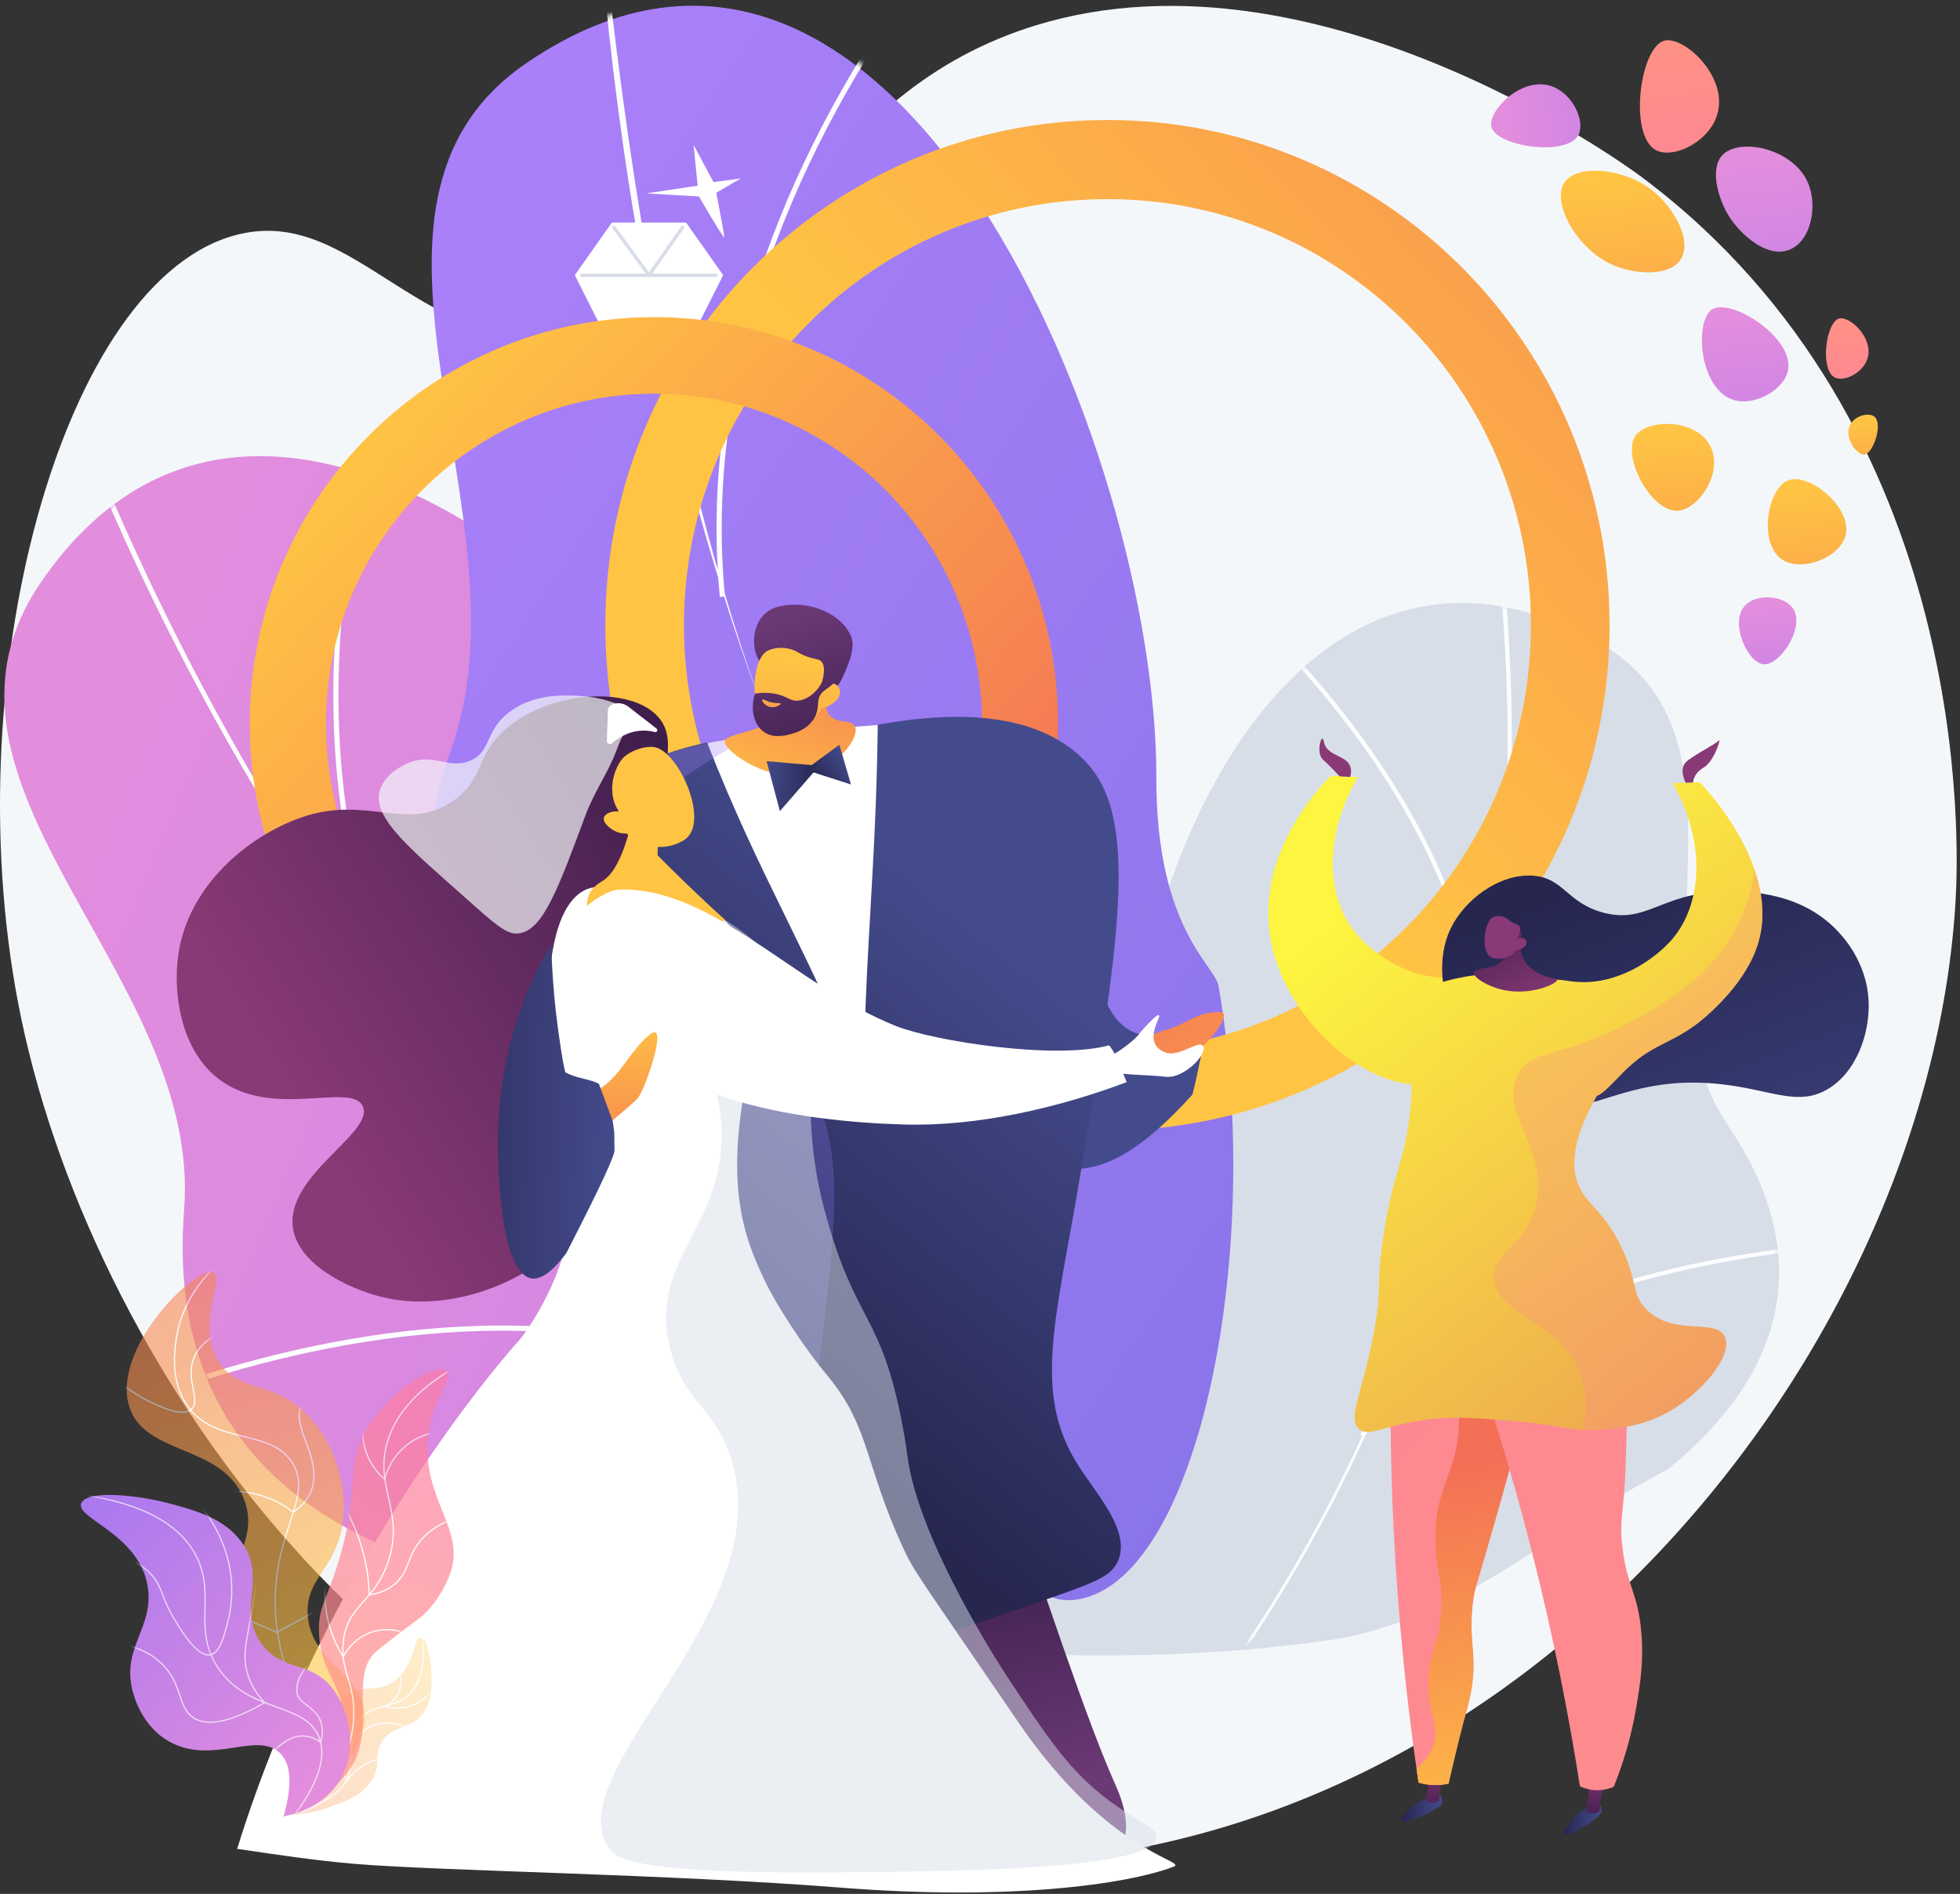 <svg width="416" height="402" viewBox="0 0 416 402" fill="none" xmlns="http://www.w3.org/2000/svg">
<rect x="0" y="0" width="416" height="402" fill="#333333" stroke="none"/>
<path d="M214.075 7.375C169.114 24.658 164.807 68.84 124.325 72.632C89.052 75.936 75.644 43.954 50.894 49.684C13.192 58.413 -10.511 145.315 4.63 216.771C20.266 290.553 85.958 388.638 194.79 395.331C316.977 402.846 409.43 289.992 415.075 190.955C415.685 180.245 419.29 90.505 348.327 37.493C344.782 34.844 274.854 -15.99 214.075 7.375Z" fill="#F4F7FA"/>
<path d="M155.197 361.716C186.679 356.486 217.5 348.301 248.147 339.513C262.892 335.285 277.646 331.259 292.527 327.536C306.52 324.036 320.503 320.381 334.025 315.318C335.674 314.668 337.31 313.99 338.939 313.295C331.301 285.451 333.209 248.884 285.632 252.665C237.23 256.511 206.888 285.937 184.645 217.348C162.401 148.761 60.531 48.474 8.813 123.39C-20.867 166.384 43.029 206.598 39.075 256.83C35.318 304.562 65.362 330.516 117.223 337.372C142.674 340.737 151.973 349.062 155.197 361.716Z" fill="url(#paint0_linear_85_760)"/>
<mask id="mask0_85_760" style="mask-type:luminance" maskUnits="userSpaceOnUse" x="0" y="96" width="319" height="260">
<path d="M318.038 259.824C315.344 253.756 303.726 251.227 285.632 252.665C237.23 256.512 206.888 285.937 184.645 217.349C162.401 148.761 60.531 48.474 8.813 123.39C-20.867 166.384 43.029 206.598 39.075 256.83C35.318 304.562 65.362 330.516 117.223 337.372C150.765 341.807 145.897 350.354 150.637 351.837C220.883 373.818 327.743 281.685 318.038 259.824Z" fill="white"/>
</mask>
<g mask="url(#mask0_85_760)">
<path d="M168.773 300.364C189.408 316.852 211.236 331.259 234.004 343.51C234.36 343.411 234.715 343.312 235.071 343.213C141.573 293.302 65.517 207.523 19.461 95.553L18.447 95.97C52.229 178.099 104.211 248.778 168.773 300.364Z" fill="#FCFDFE"/>
<path d="M312.735 322.216C304.892 300.449 299.776 274.349 297.513 244.504L296.42 244.588C298.688 274.497 303.815 300.669 311.677 322.514C312.03 322.415 312.383 322.316 312.735 322.216Z" fill="#FCFDFE"/>
<path d="M159.893 292.686L160.323 291.677C116.652 273.065 67.745 283.075 34.407 294.749L34.77 295.785C67.925 284.174 116.546 274.211 159.893 292.686Z" fill="#FCFDFE"/>
<path d="M85.029 213.916L86.014 213.434C62.504 165.398 73.418 110.333 82.016 81.784L80.966 81.468C72.322 110.17 61.355 165.544 85.029 213.916Z" fill="#FCFDFE"/>
</g>
<path d="M161.083 346.039C201.664 351.437 243.486 353.896 283.73 347.909C311.223 343.054 330.454 323.985 353.94 311.923C379.046 291.442 385.487 266.74 366.927 239.146C344.055 205.142 376.66 155.388 337.117 135.117C268.217 99.796 230.543 204.563 240.786 260.281C251.029 316 216.353 305.496 178.082 319.051C159.858 325.506 154.2 334.721 153.801 345.025C156.227 345.373 158.653 345.716 161.083 346.039Z" fill="#D8DEE8"/>
<mask id="mask1_85_760" style="mask-type:luminance" maskUnits="userSpaceOnUse" x="156" y="128" width="222" height="224">
<path d="M156.31 334.974C155.459 330.196 165.125 323.641 178.083 319.051C216.353 305.496 251.03 316 240.786 260.281C230.543 204.563 268.217 99.796 337.118 135.117C376.66 155.388 344.055 205.142 366.927 239.147C375.086 251.277 378.415 262.849 377.449 273.75C375.24 298.686 350.423 314.884 339.454 322.056C269.305 367.922 158.924 349.656 156.31 334.974Z" fill="white"/>
</mask>
<g mask="url(#mask1_85_760)">
<path d="M144.835 456.555L144.344 455.812C267.527 390.828 332.453 264.96 318.022 119.115L318.957 119.067C325.796 188.187 314.288 255.367 285.676 313.344C255.596 374.295 206.894 423.817 144.835 456.555Z" fill="#FCFDFE"/>
<path d="M168.846 443.541L168.153 442.943C182.656 428.919 188.555 408.506 185.688 382.273C183.586 363.038 176.906 341.18 165.833 317.303L166.697 316.995C177.806 340.951 184.51 362.896 186.622 382.218C189.518 408.703 183.537 429.335 168.846 443.541Z" fill="#FCFDFE"/>
<path d="M289.38 304.96L288.655 304.394C314.449 276.63 355.541 267.24 385.471 264.252L385.605 265.102C355.84 268.074 314.984 277.401 289.38 304.96Z" fill="#FCFDFE"/>
<path d="M315.061 224.4L314.123 224.392C312.971 182.705 282.902 147.638 265.081 130.445L265.753 129.87C283.67 147.155 313.901 182.421 315.061 224.4Z" fill="#FCFDFE"/>
</g>
<path d="M180.809 324.692C180.716 325.241 180.622 325.794 180.527 326.35C181.06 326.704 181.595 327.055 182.123 327.413C181.675 326.515 181.237 325.608 180.809 324.692Z" fill="url(#paint1_linear_85_760)"/>
<path d="M232.39 333.579C232.562 333.681 232.732 333.786 232.903 333.887C233.443 334.208 233.984 334.526 234.524 334.844C236.607 336.071 239.39 337.605 232.39 333.579Z" fill="url(#paint2_linear_85_760)"/>
<path d="M258.631 209.261C257.868 204.846 245.357 197.159 245.43 165.068C245.588 96.358 190.319 -39.946 111.923 13.254C66.931 43.786 113.405 109.771 95.75 159.065C90.473 173.8 89.529 187.394 92.153 199.805C98.051 227.709 122.178 239.958 152.195 263.663C209.898 309.231 211.505 342.89 229.22 339.409C254.507 334.44 268.367 265.589 258.631 209.261Z" fill="url(#paint3_linear_85_760)"/>
<mask id="mask2_85_760" style="mask-type:luminance" maskUnits="userSpaceOnUse" x="90" y="0" width="156" height="288">
<path d="M235.122 210.522C235.893 193.658 245.39 181.165 245.43 163.993C245.588 95.283 190.318 -41.021 111.923 12.179C66.931 42.711 113.404 108.695 95.75 157.989C78.974 204.831 105.988 240.14 152.195 262.588C177.087 274.68 172.849 285.192 180.133 286.834C210.762 293.74 233.166 253.332 235.122 210.522Z" fill="white"/>
</mask>
<g mask="url(#mask2_85_760)">
<path d="M434.441 360.587C433.797 358.986 434.438 359.635 434.31 358.935C217.145 309.101 152.106 206.647 128.463 -9.876C128.278 -9.51 127.342 -10.533 127.659 -9.238C135.233 77.484 158.115 168.989 208.1 238.837C260.649 312.271 351.951 339.331 434.441 360.587Z" fill="#FCFDFE"/>
<path d="M202.152 230.075C202.366 229.776 202.578 229.476 202.791 229.177C168.333 200.977 125.082 191.786 81.409 193.56C81.438 193.944 81.476 194.327 81.505 194.711C124.895 192.948 167.915 202.061 202.152 230.075Z" fill="#FCFDFE"/>
<path d="M152.787 126.735C153.147 126.682 153.507 126.628 153.868 126.577C149.41 80.369 167.012 35.211 193.437 -2.034C193.138 -2.25 192.838 -2.466 192.541 -2.685C165.966 34.767 148.25 80.269 152.787 126.735Z" fill="#FCFDFE"/>
</g>
<path d="M144.934 75.403L153.492 58.402L145.618 47.239H129.869L121.995 58.402L130.553 75.403H144.934Z" fill="white"/>
<path d="M151.968 58.796H123.497C123.297 58.796 123.134 58.634 123.134 58.434C123.134 58.233 123.297 58.071 123.497 58.071H151.968C152.168 58.071 152.33 58.233 152.33 58.434C152.33 58.634 152.168 58.796 151.968 58.796Z" fill="#D8DEE8"/>
<path d="M137.732 58.796C137.616 58.796 137.508 58.741 137.439 58.648L130.006 48.48C129.888 48.318 129.923 48.091 130.084 47.973C130.247 47.855 130.473 47.89 130.591 48.052L137.726 57.812L144.588 48.057C144.703 47.894 144.929 47.854 145.093 47.969C145.257 48.085 145.296 48.31 145.181 48.474L138.028 58.642C137.961 58.738 137.852 58.795 137.735 58.796C137.734 58.796 137.733 58.796 137.732 58.796Z" fill="#D8DEE8"/>
<path d="M128.478 132.721C128.478 191.955 176.192 239.974 235.05 239.974C293.909 239.974 341.623 191.955 341.623 132.721C341.623 73.487 293.909 25.469 235.05 25.469C176.192 25.469 128.478 73.487 128.478 132.721ZM145.169 132.721C145.169 82.764 185.41 42.266 235.05 42.266C284.69 42.266 324.932 82.764 324.932 132.721C324.932 182.678 284.69 223.176 235.05 223.176C185.41 223.176 145.169 182.678 145.169 132.721Z" fill="url(#paint4_linear_85_760)"/>
<path d="M53.014 153.645C53.014 201.323 91.42 239.974 138.796 239.974C186.172 239.974 224.577 201.323 224.577 153.645C224.577 105.966 186.172 67.316 138.796 67.316C91.42 67.316 53.014 105.967 53.014 153.645ZM69.162 153.645C69.162 114.942 100.338 83.567 138.796 83.567C177.253 83.567 208.43 114.942 208.43 153.645C208.43 192.348 177.253 223.723 138.796 223.723C100.338 223.723 69.162 192.348 69.162 153.645Z" fill="url(#paint5_linear_85_760)"/>
<path d="M147.202 30.755L148.077 39.407L137.182 41.061L148.346 41.698C148.346 41.698 153.726 50.986 153.726 50.35C153.726 49.714 152.029 40.912 152.029 40.912L157.223 37.88L151.439 38.644L147.202 30.755Z" fill="white"/>
<path d="M370.383 128.515C366.987 132.124 370.922 140.677 374.299 140.998C377.804 141.332 383.234 133.042 380.553 129.126C378.664 126.367 372.837 125.907 370.383 128.515Z" fill="url(#paint6_linear_85_760)"/>
<path d="M379.56 101.945C375.059 103.646 373.144 115.408 378.257 118.781C382.348 121.479 390.388 118.449 391.682 113.754C393.304 107.868 384.076 100.239 379.56 101.945Z" fill="url(#paint7_linear_85_760)"/>
<path d="M347.179 92.42C344.008 96.723 350.472 108.786 356.134 108.413C360.467 108.128 365.774 100.463 363.073 94.832C360.159 88.757 349.773 88.899 347.179 92.42Z" fill="url(#paint8_linear_85_760)"/>
<path d="M363.364 65.689C359.562 68.126 360.638 82.799 368.042 84.924C372.515 86.209 378.672 82.732 379.502 78.614C380.889 71.733 367.396 63.104 363.364 65.689Z" fill="url(#paint9_linear_85_760)"/>
<path d="M390.369 67.601C387.556 68.304 386.249 78.324 389.329 80.078C391.204 81.145 395.107 79.376 396.256 76.411C397.981 71.958 392.629 67.036 390.369 67.601Z" fill="url(#paint10_linear_85_760)"/>
<path d="M392.821 89.911C393.952 88.14 396.75 87.505 397.865 88.464C399.694 90.036 397.568 96.381 395.634 96.495C394.051 96.589 391.106 92.595 392.821 89.911Z" fill="url(#paint11_linear_85_760)"/>
<path d="M365.626 32.872C362.826 35.738 364.629 42.118 366.892 45.779C369.339 49.735 375.078 54.971 379.874 52.974C384.427 51.078 385.907 43.591 383.652 38.62C380.402 31.453 369.24 29.171 365.626 32.872Z" fill="url(#paint12_linear_85_760)"/>
<path d="M332.03 38.728C329.243 42.911 334.551 52.865 342.351 56.261C346.98 58.277 354.297 58.771 356.711 55.082C359.331 51.078 355.139 43.729 350.318 40.118C344.323 35.626 334.609 34.857 332.03 38.728Z" fill="url(#paint13_linear_85_760)"/>
<path d="M353.295 8.62C348.066 9.927 345.636 28.555 351.361 31.814C354.847 33.799 362.103 30.509 364.238 24.998C367.445 16.72 357.496 7.57 353.295 8.62Z" fill="url(#paint14_linear_85_760)"/>
<path d="M316.528 26.872C317.479 31.049 332.24 33.293 334.926 28.799C336.562 26.062 334.07 20.241 329.726 18.451C323.202 15.764 315.764 23.516 316.528 26.872Z" fill="url(#paint15_linear_85_760)"/>
<path d="M288.246 164.961C281.201 176.603 281.169 190.12 287.781 198.1C290.974 201.953 298.096 207.387 306.411 207.517C310.374 207.579 312.339 206.401 313.74 207.708C317.295 211.025 312.905 226.319 304.552 229.491C293.689 233.616 272.876 218.466 269.64 199.103C266.564 180.69 280.708 166.417 282.497 164.667C284.413 164.765 286.33 164.863 288.246 164.961Z" fill="url(#paint16_linear_85_760)"/>
<path d="M396.603 212.495C396.207 203.801 390.68 198.232 389.3 196.885C381.061 188.836 369.429 189.149 365.706 189.248C352.496 189.602 349.514 196.159 340.297 193.719C332.494 191.653 331.893 186.228 325.176 185.861C318.155 185.478 310.79 190.967 307.842 197.205C302.159 209.231 311.027 227.974 323.684 233.63C336.835 239.507 343.948 226.731 368.059 230.503C376.852 231.879 382.006 234.533 387.705 231.312C393.948 227.785 396.92 219.427 396.603 212.495Z" fill="url(#paint17_linear_85_760)"/>
<path d="M305.398 380.599C305.398 380.599 306.095 381.263 306.087 382.426C306.084 382.772 305.924 383.102 305.641 383.321C305.021 383.801 303.651 384.746 301.522 385.612C298.51 386.837 297.497 386.718 297.375 386.216C297.253 385.715 298.808 384.362 300.141 383.181C301.474 381.999 305.398 380.599 305.398 380.599Z" fill="url(#paint18_linear_85_760)"/>
<path d="M306.394 375.935C306.394 375.935 305.405 380.476 305.472 382.137C305.472 382.137 304.263 383.19 302.562 382.112C302.562 382.112 303.471 377.966 303.056 376.24L306.394 375.935Z" fill="url(#paint19_linear_85_760)"/>
<path d="M338.996 382.446C338.996 382.446 339.778 383.007 339.93 384.16C339.976 384.503 339.863 384.852 339.613 385.108C339.065 385.669 337.839 386.795 335.851 387.947C333.037 389.577 332.017 389.6 331.827 389.119C331.637 388.64 332.99 387.085 334.146 385.73C335.303 384.376 338.996 382.446 338.996 382.446Z" fill="url(#paint20_linear_85_760)"/>
<path d="M340.44 378.261C340.44 378.261 339.451 382.802 339.518 384.462C339.518 384.462 338.309 385.516 336.609 384.437C336.609 384.437 337.517 380.292 337.102 378.566L340.44 378.261Z" fill="url(#paint21_linear_85_760)"/>
<path d="M295.371 280.808C294.963 294.461 295.03 309.113 295.795 324.639C296.75 344.032 298.656 362.013 301.074 378.392C301.986 378.654 303.239 378.907 304.736 378.902C305.791 378.898 306.708 378.766 307.447 378.606C307.879 376.679 308.552 373.745 309.432 370.176C311.025 363.715 311.404 362.856 311.904 360.635C313.977 351.425 311.379 348.794 312.723 339.286C313.017 337.2 313.134 337.386 316.012 327.361C319.6 314.861 321.412 308.615 322.268 303.827C324.565 290.978 325.714 284.553 322.147 280.558C317.487 275.336 306.541 276.051 295.371 280.808Z" fill="url(#paint22_linear_85_760)"/>
<path d="M304.169 370.61C305.699 366.383 303.095 364.205 303.17 356.895C303.235 350.589 305.197 349.818 305.84 342.734C306.431 336.238 305.009 334.376 304.688 328.38C304.082 317.078 308.576 313.327 309.511 304.675C310.155 298.718 309.15 290.035 301.302 278.658C310.251 275.987 318.32 276.269 322.147 280.557C325.714 284.553 324.565 290.978 322.268 303.827C321.412 308.615 319.6 314.861 316.012 327.361C313.134 337.386 313.017 337.2 312.723 339.286C311.379 348.794 313.977 351.425 311.903 360.635C311.404 362.855 311.025 363.714 309.432 370.176C308.552 373.744 307.879 376.679 307.447 378.606C306.708 378.766 305.791 378.897 304.736 378.901C303.239 378.907 301.986 378.653 301.074 378.392C300.927 377.392 300.781 376.385 300.637 375.373C302.154 374.134 303.457 372.577 304.169 370.61Z" fill="url(#paint23_linear_85_760)"/>
<path d="M310.04 279.976C315.393 294.901 320.6 311.484 325.2 329.618C329.674 347.252 332.942 363.862 335.333 379.161C336.041 379.494 337.391 380.013 339.15 379.991C340.651 379.972 341.822 379.567 342.508 379.269C344.312 374.804 346.206 368.992 347.357 362.036C348.097 357.57 348.902 352.705 348.361 346.442C347.642 338.121 345.364 336.788 344.37 328.558C343.626 322.408 344.663 321.201 344.986 312.307C345.487 298.512 345.745 291.403 342.337 286.466C335.017 275.86 313.59 279.356 310.04 279.976Z" fill="url(#paint24_linear_85_760)"/>
<path d="M291.721 282.12C293.331 273.03 292.018 273.479 293.528 262.982C295.504 249.239 297.971 246.964 299.147 237.31C299.842 231.604 300.122 223.031 297.512 212.086C300.476 210.408 310.712 205.095 324.252 207.217C325.961 207.485 327.582 207.851 329.116 208.288C330.512 207.438 332.449 208.466 336.107 208.471C344.423 208.482 351.637 203.17 354.895 199.372C361.642 191.506 361.84 177.991 354.994 166.23C356.912 166.165 358.83 166.1 360.748 166.035C361.99 167.306 378.31 184.449 373.016 200.684C370.014 209.89 360.661 216.966 360.013 217.446C354.018 221.891 350.429 221.632 344.398 227.73C342.696 229.449 340.369 232.111 338.907 232.636C333.353 242.344 333.424 248.253 335.234 252.038C337.058 255.854 340.47 257.146 344.095 264.659C347.691 272.112 346.165 274.637 349.414 277.914C355.242 283.79 364.141 279.688 366.057 283.713C367.939 287.666 361.234 295.572 354.433 299.52C349.048 302.646 343.857 303.143 340.204 303.455C333.568 304.021 332.487 302.599 321.356 301.657C313.021 300.951 308.309 300.552 302.028 301.44C293.332 302.67 290.571 305.102 288.492 303.353C285.76 301.054 289.405 295.201 291.721 282.12Z" fill="url(#paint25_linear_85_760)"/>
<path d="M323.183 197.57C322.752 198.729 322.171 201.289 323.403 203.613C324.481 205.648 326.508 206.555 327.319 206.927C329.278 207.825 330.463 207.571 330.512 207.944C330.623 208.767 324.994 211.374 319.205 210.159C315.802 209.445 312.591 207.463 312.815 206.368C313.066 205.141 317.438 206.033 318.966 203.663C319.943 202.149 319.327 199.971 318.552 198.225C319.685 197.287 322.047 198.51 323.183 197.57Z" fill="url(#paint26_linear_85_760)"/>
<path d="M321.836 201.736C321.836 201.736 319.828 204.185 316.821 203.326C314.134 202.558 314.898 195.742 316.881 194.674C317.543 194.318 318.739 194.361 319.634 194.849C320.163 195.138 320.308 195.433 321.181 195.886C321.987 196.304 322.244 196.25 322.46 196.54C322.729 196.904 322.838 197.681 321.964 199.542C322.585 199.07 323.249 198.977 323.653 199.3C323.717 199.352 323.881 199.531 323.95 199.766C324.2 200.617 323.391 201.469 321.836 201.736Z" fill="url(#paint27_linear_85_760)"/>
<path opacity="0.3" d="M334.707 289.823C329.887 280.104 317.665 279.154 317.117 271.412C316.717 265.75 323.167 264.983 325.729 256.826C329.582 244.56 318.021 236.674 322.114 228.247C324.91 222.491 330.983 224.77 345.097 217.383C351.684 213.936 362.142 208.463 368.156 197.519C370.602 193.067 371.831 188.587 372.395 184.571C374.125 189.615 374.804 195.2 373.016 200.684C370.014 209.89 360.662 216.966 360.013 217.446C354.018 221.891 350.429 221.632 344.398 227.73C342.697 229.449 340.369 232.111 338.907 232.636C333.354 242.344 333.424 248.253 335.234 252.038C337.058 255.854 340.471 257.146 344.096 264.659C347.692 272.112 346.165 274.638 349.415 277.914C355.242 283.79 364.141 279.689 366.057 283.713C367.939 287.666 361.234 295.572 354.433 299.52C349.048 302.646 343.857 303.143 340.204 303.455C338.53 303.598 337.21 303.614 335.992 303.543C337.196 297.378 336.281 292.997 334.707 289.823Z" fill="url(#paint28_linear_85_760)"/>
<path d="M357.822 166.144C357.659 166.15 356.328 163.143 357.859 161.731C359.39 160.318 364.253 157.887 364.818 157.173C365.382 156.458 363.849 161.604 361.603 162.917C359.357 164.229 359.343 166.093 359.343 166.093L357.822 166.144Z" fill="url(#paint29_linear_85_760)"/>
<path d="M286.554 164.905C286.554 164.905 287.283 163.053 285.951 161.69C284.619 160.327 281.46 160.017 281.007 157.506C280.554 154.996 279.248 159.841 280.738 161.18C282.229 162.519 284.345 164.792 284.345 164.792L286.554 164.905Z" fill="url(#paint30_linear_85_760)"/>
<path d="M256.589 217.418C250.099 216.622 244.086 223.192 237.765 217.154C229.843 209.588 228.208 179.037 231.737 168.514C217.04 159.584 192.672 158.273 183 175.256C170.609 197.013 183.089 220.098 200.748 234.446C222.857 252.411 233.636 253.746 253.082 232.348C254.41 227.345 255.107 222.146 256.589 217.418Z" fill="url(#paint31_linear_85_760)"/>
<path d="M228.098 397.005C229.157 396.937 235.125 396.429 237.723 392.374C240.779 387.605 237.507 380.528 236.396 378.036C231.055 366.046 221.736 338.899 209.097 300.216C185.713 298.245 179.627 306.224 178.262 308.301C170.129 320.682 184.675 344.163 194.423 359.899C205.634 377.996 213.071 382.399 217.729 393.567C217.771 393.603 217.832 393.656 217.908 393.719C222.185 397.308 227.728 397.029 228.098 397.005Z" fill="url(#paint32_linear_85_760)"/>
<path opacity="0.3" d="M226.823 397.065C228.746 397.127 230.371 396.789 231.565 396.421C231.155 393.134 230.377 389.715 228.931 385.719C222.182 367.072 211.342 364.355 202.195 348.713C196.401 338.805 191.298 323.713 193.631 300.497C182.765 302.146 179.256 306.788 178.262 308.301C170.129 320.681 184.675 344.163 194.423 359.899C205.634 377.996 213.071 382.398 217.729 393.566C218.981 394.581 222.226 396.917 226.823 397.065Z" fill="url(#paint33_linear_85_760)"/>
<path d="M129.651 282.926C147.051 281.372 164.404 279.07 181.877 278.607C181.883 278.593 181.889 278.58 181.894 278.566C186.698 275.662 191.779 275.531 197.139 278.173C201.669 279.866 206.198 281.558 210.728 283.25C214.685 285.045 218.59 286.934 222.454 288.901C222.323 278.757 225.115 266.707 227.921 250.143C236.652 198.608 241.017 172.84 229.534 161.165C219.772 151.239 203.587 152.514 178.825 154.466C154.252 156.403 134.751 157.94 122.469 172.016C101.366 196.205 115.232 241.769 118.297 251.843C122.709 266.341 127.588 272.653 129.651 282.926Z" fill="white"/>
<path d="M230.464 161.721C226.022 157.059 215.092 148.542 186.304 153.839C185.91 184.631 183.643 200.552 183.25 231.343C171.57 201.491 161.765 187.466 150.085 157.614C133.777 161.005 125.561 168.407 121.713 172.743C103.05 193.77 119.124 231.734 125.848 253.828C131.601 272.732 129.921 273.76 130.18 291.364C130.479 311.764 121.797 326.302 128.325 334.283C132.968 339.961 138.743 336.495 161.996 341.322C182.032 345.481 181.854 348.908 192.446 348.448C197.052 348.248 206.159 345.057 224.373 338.676C232.885 335.693 236.005 334.386 237.326 331.237C240.036 324.782 232.499 316.991 228.469 310.434C219.325 295.557 224.059 280.239 228.826 252.101C237.67 199.898 241.948 173.773 230.464 161.721Z" fill="url(#paint34_linear_85_760)"/>
<path opacity="0.3" d="M117.778 253.356C114.664 243.123 100.579 196.84 122.016 172.271C130.92 162.065 143.562 158.35 159.145 156.343C130.188 172.737 123.226 184.007 124.468 191.897C126.888 207.271 159.737 205.376 172.643 231.909C179.075 245.133 177.459 259.052 174.401 285.39C171.356 311.62 166.226 315.49 167.371 329.988C167.668 333.745 168.37 337.968 169.772 342.589C167.634 342.03 165.181 341.448 162.299 340.849C139.046 336.022 133.271 339.489 128.628 333.811C122.1 325.83 130.629 315.456 130.33 295.057C130.071 277.453 123.53 272.26 117.778 253.356Z" fill="url(#paint35_linear_85_760)"/>
<path d="M165.549 135.814C166.008 140.906 165.71 145.005 165.343 147.827C164.922 151.062 164.501 151.926 163.931 152.649C161.932 155.187 154.203 155.764 153.814 157.272C153.311 159.225 164.035 167.247 173.225 163.77C178.495 161.776 182.512 156.285 181.453 154.174C180.678 152.63 177.591 153.702 176.05 151.808C174.402 149.785 175.732 145.862 177.542 142.27C175.271 139.045 167.826 139.045 165.549 135.814Z" fill="url(#paint36_linear_85_760)"/>
<path d="M161.192 140.317C159.535 137.76 159.611 133.472 161.758 130.884C163.606 128.655 166.372 128.481 168.03 128.375C172.839 128.07 178.796 130.506 180.708 135.241C181.841 138.049 178.9 143.575 178.433 144.572C177.906 145.699 177.021 146.043 176.182 146.869C175.018 148.014 173.196 149.835 170.22 152.883C170.041 151.92 169.756 150.723 169.278 149.416C169.094 148.913 168.352 146.948 167.176 145.285C164.821 141.955 162.763 142.743 161.192 140.317Z" fill="url(#paint37_linear_85_760)"/>
<path d="M174.386 150.421C174.386 150.421 171.005 155.638 164.759 154.826C159.178 154.101 158.925 140.905 162.617 138.327C163.849 137.467 166.255 137.22 168.175 137.904C169.309 138.309 169.677 138.831 171.544 139.454C173.267 140.03 173.768 139.857 174.275 140.351C174.909 140.97 175.331 142.42 174.068 146.206C175.188 145.135 176.494 144.776 177.387 145.281C177.529 145.362 177.904 145.659 178.104 146.088C178.826 147.642 177.429 149.486 174.386 150.421Z" fill="url(#paint38_linear_85_760)"/>
<path d="M174.562 139.579C174.283 139.774 175.066 140.88 175.064 142.379C175.061 145.29 172.103 148.608 169.226 148.731C167.526 148.803 167.106 147.707 164.325 147.23C162.604 146.934 161.155 147.078 160.241 147.231C159.228 150.357 159.916 153.577 161.881 155.173C163.998 156.892 166.832 156.103 168.017 155.772C168.811 155.551 171.354 154.848 172.768 152.52C174.24 150.094 172.964 148.502 174.604 146.9C175.431 146.091 176.485 145.783 177.567 144.186C177.861 143.752 178.062 143.365 178.185 143.104C176.802 141.412 174.968 139.296 174.562 139.579Z" fill="url(#paint39_linear_85_760)"/>
<path d="M162.222 148.532C162.222 148.532 163.402 149.267 165.498 149.271C165.6 149.271 165.711 149.309 165.721 149.365C165.76 149.575 164.379 150.426 163.159 149.987C162.294 149.675 161.649 148.764 161.776 148.55C161.831 148.46 162.028 148.484 162.222 148.532Z" fill="url(#paint40_linear_85_760)"/>
<path d="M244.095 219.976C247.184 218.239 247.035 219.161 250.978 217.225C253.213 216.128 255.371 214.829 258.489 214.824C259.35 214.822 259.542 214.921 259.647 215.064C260.714 216.534 254.53 225.315 245.988 226.996C243.504 227.484 241.394 227.26 240.153 227.047C239.608 226.639 238.969 226.008 238.876 225.172C238.638 223.042 242.104 221.094 244.095 219.976Z" fill="url(#paint41_linear_85_760)"/>
<path d="M162.708 161.565L173.891 162.545L165.524 172.172L162.708 161.565Z" fill="url(#paint42_linear_85_760)"/>
<path d="M178.153 158.09L170.905 163.388L180.614 166.515L178.153 158.09Z" fill="url(#paint43_linear_85_760)"/>
<path d="M140.896 165.929C141.906 159.708 142.478 155.863 140.152 152.735C134.95 145.738 118.155 146.222 108.163 154.062C100.776 159.858 103.206 164.889 96.395 169.831C86.602 176.936 78.06 168.575 63.884 173.535C52.682 177.454 39.883 187.99 37.822 202.778C36.734 210.587 38.212 222.66 46.324 228.959C57.682 237.777 74.623 229.508 77.002 234.841C79.512 240.467 60.548 249.416 62.174 260.628C63.329 268.594 74.274 273.545 80.594 275.191C95.75 279.138 114.369 271.903 124.225 258.782C134.945 244.513 124.265 237.973 134.533 202.182C135.629 198.363 137.384 187.552 140.896 165.929Z" fill="url(#paint44_linear_85_760)"/>
<path d="M109.7 285.045C109.7 285.045 69.969 328.908 50.336 392.435C58.611 393.657 66.882 394.917 75.208 395.619C93.279 397.143 141.747 397.778 178.581 400.68C214.159 403.482 238.994 400.019 249.037 396.253C252.456 394.971 235.417 393.806 216.135 365.56C194.635 334.064 194.023 333.628 191.654 328.493C183.599 311.029 184.64 302.977 175.826 292.259C174.144 290.214 169.525 284.541 164.523 275.977C162.976 273.329 161.439 270.222 159.84 266.169C149.26 239.352 167.762 212.196 158.122 200.305C154.299 195.588 152.917 194.292 151.797 193.72C150.721 193.171 149.84 192.926 149.375 192.798C135.357 188.924 128.284 187.222 124.59 188.732C115.167 192.583 116.25 215.728 116.493 220.909C117.565 243.822 123.846 252.559 119.062 267.815C117.008 274.363 112.343 282.233 109.7 285.045Z" fill="white"/>
<g opacity="0.5">
<path d="M153.118 238.732C154.299 260.042 138.033 266.88 141.999 285.186C144.664 297.486 151.031 297.738 154.916 308.941C166.218 341.527 118.842 375.137 129.009 391.995C130.463 394.406 133.885 397.786 177.552 397.429C203.177 397.22 244.719 396.88 245.422 390.049C245.641 387.91 241.64 386.854 235.321 382.137C227.017 375.939 222.503 369.105 213.476 355.437C213.476 355.437 194.925 327.352 192.596 309.041C192.59 308.994 192.484 308.146 192.312 306.991C192.231 306.449 192.131 305.818 192.008 305.107C187.321 277.977 181.745 282.07 174.994 256.821C168.15 231.224 177.014 219.67 164.966 204.808C158.87 197.287 151.42 193.856 148.727 192.65C145.423 191.172 136.009 186.965 127.71 188.047C130.942 192.507 134.384 197.656 137.811 203.487C147.641 220.211 152.555 228.573 153.118 238.732Z" fill="#D8DEE8"/>
</g>
<path d="M134.67 171.348C134.67 171.348 132.687 184.2 127.842 187.019C126.069 188.05 125.284 189.104 124.957 190.078C124.37 191.827 124.533 193.465 124.648 193.856C125.853 197.965 146.668 196.153 154.061 195.412C151.031 192.667 147.966 189.797 144.877 186.797C143.059 185.031 141.287 183.273 139.56 181.525L139.82 174.385L134.67 171.348Z" fill="url(#paint45_linear_85_760)"/>
<path d="M133.023 176.934C133.023 176.934 138.6 182.21 145.099 178.372C150.919 174.937 144.199 159.507 138.906 158.588C137.141 158.282 134.159 159.116 132.366 160.757C131.106 161.912 128.177 167.348 131.344 172.243C129.682 172.079 128.371 172.752 128.169 173.597C127.912 174.67 129.498 175.771 129.857 176.02C131.102 176.885 132.422 176.946 133.023 176.934Z" fill="url(#paint46_linear_85_760)"/>
<path d="M235.122 224.432C237.155 223.53 240.487 221.07 241.601 219.668C242.715 218.266 247.338 213.088 245.688 216.726C244.038 220.364 244.805 222.619 247.64 223.484C250.474 224.35 255.062 220.251 255.455 222.299C255.849 224.347 250.952 228.959 247.515 228.563C244.078 228.168 239.515 228.222 235.909 227.577C235.629 226.542 235.331 225.518 235.122 224.432Z" fill="white"/>
<path d="M123.611 193.172C120.129 196.843 122.765 207.688 123.933 210.111C135.137 233.356 169.378 238.047 191.97 238.693C207.376 239.134 224.535 235.192 239.147 229.688C237.867 226.926 237.657 224.84 235.41 221.883C223.93 225.01 198.237 220.988 190.172 217.786C168.737 209.276 150.961 187.927 131.203 188.85C129.342 188.937 125.551 191.127 123.611 193.172Z" fill="white"/>
<path opacity="0.7" d="M135.582 151.971C130.281 148.081 124.276 147.758 122.461 147.68C119.424 147.551 113.125 147.281 108.046 151.186C102.812 155.209 104.377 159.43 99.894 161.423C95.24 163.493 91.996 159.634 86.551 162C85.913 162.277 81.745 164.088 80.645 167.659C78.784 173.7 87.277 180.289 101.037 192.58C106.489 197.45 108.199 198.379 110.158 198.117C115.257 197.434 118.474 188.65 124.323 172.893C126.043 168.26 128.978 164.147 130.747 159.533C131.609 157.284 132.717 154.109 134.9 153.75C136.878 153.425 138.846 155.558 139.001 155.363C139.137 155.192 137.648 153.488 135.582 151.971Z" fill="#F4F7FA"/>
<path d="M129.877 157.79C131.492 156.377 134.735 154.294 138.988 155.377C139.428 155.489 139.712 154.929 139.353 154.65L133.329 149.973C131.898 148.862 129.615 149.101 129.047 150.422L128.801 157.279C128.78 157.85 129.447 158.166 129.877 157.79Z" fill="white"/>
<path d="M124.82 237.008C125.554 234.814 126.509 232.922 127.627 230.876C131.957 227.964 134.012 222.626 138.024 219.507C142.036 216.388 136.867 231.608 135.268 233.215C133.669 234.822 130.695 237.184 128.805 238.892C127.434 238.313 126.157 237.62 124.82 237.008Z" fill="url(#paint47_linear_85_760)"/>
<path d="M120.195 265.996C128.028 250.771 130.463 245.182 130.433 244.129C130.432 244.069 130.379 242.517 130.379 240.415C130.379 240.415 130.379 240.415 130.379 240.415C130.283 239.352 130.132 238.47 130.005 237.838C129.04 235.244 128.074 232.649 127.108 230.055C125.431 229.072 121.74 228.762 120.17 227.657C120.158 227.695 120.14 227.739 120.113 227.742C119.716 227.783 118.503 218.89 118.409 218.195C117.847 214.048 117.215 208.079 116.992 200.432C112.734 207.729 110.148 214.499 108.547 220.498C107.751 223.483 105.941 230.786 105.724 240.605C105.517 250.014 106.577 270.113 112.688 271.33C114.207 271.632 116.566 270.875 120.195 265.996Z" fill="url(#paint48_linear_85_760)"/>
<g opacity="0.6">
<path d="M64.696 379.059C67.411 380.467 77.183 373.042 77.423 364.683C77.687 355.49 66.186 353.366 65.334 343.015C64.638 334.564 71.947 332.975 72.874 321.978C73.503 314.513 70.73 305.816 65.112 300.174C57.767 292.797 50.621 295.725 46.407 288.989C41.448 281.062 47.805 271.346 45.366 270.114C41.821 268.323 23.392 286.326 27.479 298.694C30.915 309.091 47.284 306.493 51.813 318.288C55.621 328.206 45.458 333.717 49.526 345.296C52.875 354.83 61.894 355.212 64.198 365.869C65.77 373.144 62.742 378.046 64.696 379.059Z" fill="url(#paint49_linear_85_760)"/>
<mask id="mask3_85_760" style="mask-type:luminance" maskUnits="userSpaceOnUse" x="26" y="269" width="52" height="111">
<path d="M64.696 379.059C67.411 380.467 77.183 373.042 77.423 364.683C77.687 355.49 66.186 353.366 65.334 343.015C64.638 334.564 71.947 332.975 72.874 321.978C73.503 314.513 70.73 305.816 65.112 300.174C57.767 292.797 50.621 295.725 46.407 288.989C41.448 281.062 47.805 271.346 45.366 270.114C41.821 268.323 23.392 286.326 27.479 298.694C30.915 309.091 47.284 306.493 51.813 318.288C55.621 328.206 45.458 333.717 49.526 345.296C52.875 354.83 61.894 355.212 64.198 365.869C65.77 373.144 62.742 378.046 64.696 379.059Z" fill="white"/>
</mask>
<g mask="url(#mask3_85_760)">
<path d="M66.598 367.316L66.818 367.184C60.67 356.91 57.922 346.697 58.652 336.831C59.062 331.283 60.451 326.997 61.677 323.215C63.277 318.278 64.541 314.379 62.252 310.582C59.992 306.835 55.982 305.837 51.736 304.78C47.097 303.625 42.301 302.431 39.354 297.528C36.428 292.657 37.16 287.038 37.473 284.639C38.661 275.537 44.668 269.724 47.196 267.647L47.033 267.448C44.481 269.544 38.417 275.413 37.219 284.606C36.902 287.031 36.161 292.713 39.134 297.66C42.136 302.655 46.985 303.862 51.673 305.029C55.867 306.073 59.827 307.058 62.032 310.715C64.26 314.411 63.074 318.07 61.432 323.135C60.202 326.931 58.808 331.233 58.395 336.812C57.662 346.732 60.422 356.995 66.598 367.316Z" fill="white"/>
</g>
<mask id="mask4_85_760" style="mask-type:luminance" maskUnits="userSpaceOnUse" x="26" y="269" width="52" height="111">
<path d="M64.696 379.059C67.411 380.467 77.183 373.042 77.423 364.683C77.687 355.49 66.186 353.366 65.334 343.015C64.638 334.564 71.947 332.975 72.874 321.978C73.503 314.513 70.73 305.816 65.112 300.174C57.767 292.797 50.621 295.725 46.407 288.989C41.448 281.062 47.805 271.346 45.366 270.114C41.821 268.323 23.392 286.326 27.479 298.694C30.915 309.091 47.284 306.493 51.813 318.288C55.621 328.206 45.458 333.717 49.526 345.296C52.875 354.83 61.894 355.212 64.198 365.869C65.77 373.144 62.742 378.046 64.696 379.059Z" fill="white"/>
</mask>
<g mask="url(#mask4_85_760)">
<path d="M38.832 299.889C39.565 299.864 40.212 299.675 40.7 299.247C41.778 298.299 41.477 296.699 41.128 294.846C40.757 292.877 40.337 290.646 41.237 288.348C42.479 285.178 45.934 282.764 51.507 281.174L51.436 280.927C45.782 282.54 42.27 285.006 40.998 288.255C40.071 290.621 40.517 292.99 40.876 294.893C41.224 296.742 41.499 298.202 40.53 299.053C38.65 300.705 34.032 298.463 31.813 297.385C26.684 294.894 22.276 291.028 18.712 285.894L18.5 286.041C22.09 291.211 26.531 295.106 31.701 297.616C33.419 298.451 36.544 299.968 38.832 299.889Z" fill="white"/>
</g>
<mask id="mask5_85_760" style="mask-type:luminance" maskUnits="userSpaceOnUse" x="26" y="269" width="52" height="111">
<path d="M64.696 379.059C67.411 380.467 77.183 373.042 77.423 364.683C77.687 355.49 66.186 353.366 65.334 343.015C64.638 334.564 71.947 332.975 72.874 321.978C73.503 314.513 70.73 305.816 65.112 300.174C57.767 292.797 50.621 295.725 46.407 288.989C41.448 281.062 47.805 271.346 45.366 270.114C41.821 268.323 23.392 286.326 27.479 298.694C30.915 309.091 47.284 306.493 51.813 318.288C55.621 328.206 45.458 333.717 49.526 345.296C52.875 354.83 61.894 355.212 64.198 365.869C65.77 373.144 62.742 378.046 64.696 379.059Z" fill="white"/>
</mask>
<g mask="url(#mask5_85_760)">
<path d="M62.247 321.146L62.324 321.093C64.18 319.806 65.473 318.255 66.168 316.483C67.579 312.881 66.212 309.147 65.005 305.853C63.89 302.808 62.927 300.179 64.286 298.284C65.054 297.213 66.47 296.564 68.494 296.355L68.468 296.099C66.367 296.316 64.89 297.001 64.077 298.134C62.639 300.14 63.623 302.828 64.763 305.941C65.954 309.193 67.304 312.878 65.928 316.389C65.263 318.088 64.027 319.581 62.255 320.828C60.145 319.205 57.821 318.01 55.345 317.274C47.628 314.981 40.716 317.909 38.102 319.275L38.222 319.502C40.807 318.151 47.644 315.254 55.272 317.521C57.746 318.256 60.068 319.456 62.172 321.089L62.247 321.146Z" fill="white"/>
</g>
<mask id="mask6_85_760" style="mask-type:luminance" maskUnits="userSpaceOnUse" x="26" y="269" width="52" height="111">
<path d="M64.696 379.059C67.411 380.467 77.183 373.042 77.423 364.683C77.687 355.49 66.186 353.366 65.334 343.015C64.638 334.564 71.947 332.975 72.874 321.978C73.503 314.513 70.73 305.816 65.112 300.174C57.767 292.797 50.621 295.725 46.407 288.989C41.448 281.062 47.805 271.346 45.366 270.114C41.821 268.323 23.392 286.326 27.479 298.694C30.915 309.091 47.284 306.493 51.813 318.288C55.621 328.206 45.458 333.717 49.526 345.296C52.875 354.83 61.894 355.212 64.198 365.869C65.77 373.144 62.742 378.046 64.696 379.059Z" fill="white"/>
</mask>
<g mask="url(#mask6_85_760)">
<path d="M58.788 346.628L58.843 346.598C59.115 346.448 86.082 331.602 87.223 331.219L87.141 330.975C85.993 331.36 60.494 345.395 58.773 346.343L27.39 333.009L27.29 333.245L58.788 346.628Z" fill="white"/>
</g>
</g>
<g opacity="0.3">
<path d="M61.939 385.246C63.915 385.121 66.805 384.739 70.077 383.538C73.516 382.275 76.805 381.068 78.799 378.033C81.1 374.529 79.052 372.635 81.263 369.454C83.777 365.839 87.29 367.285 89.896 363.527C91.666 360.976 91.609 358.058 91.558 355.478C91.497 352.385 90.678 347.73 89.304 347.623C87.676 347.496 88.058 353.98 83.395 357.041C79.864 359.36 77.119 357.3 73.468 360.144C72.974 360.529 70.22 362.674 69.725 366.036C69.119 370.158 71.985 372.118 71.798 375.623C71.664 378.125 69.753 381.486 61.939 385.246Z" fill="url(#paint50_linear_85_760)"/>
<mask id="mask7_85_760" style="mask-type:luminance" maskUnits="userSpaceOnUse" x="61" y="347" width="31" height="39">
<path d="M61.939 385.246C63.915 385.121 66.805 384.739 70.077 383.538C73.516 382.275 76.805 381.068 78.799 378.033C81.1 374.529 79.052 372.635 81.263 369.454C83.777 365.839 87.29 367.285 89.896 363.527C91.666 360.976 91.609 358.058 91.558 355.478C91.497 352.385 90.678 347.73 89.304 347.623C87.676 347.496 88.058 353.98 83.395 357.041C79.864 359.36 77.119 357.3 73.468 360.144C72.974 360.529 70.22 362.674 69.725 366.036C69.119 370.158 71.985 372.118 71.798 375.623C71.664 378.125 69.753 381.486 61.939 385.246Z" fill="white"/>
</mask>
<g mask="url(#mask7_85_760)">
<path d="M60.663 386.391C61.383 386.012 62.321 385.584 63.314 385.131C67.67 383.142 73.636 380.418 74.218 376.393C74.524 374.273 74.629 372.586 74.714 371.23C74.877 368.612 74.975 367.032 76.285 365.319C77.837 363.289 79.748 362.785 81.771 362.252C83.591 361.771 85.473 361.275 87.116 359.598C89.784 356.877 90.582 352.211 89.488 345.728L89.235 345.771C90.314 352.168 89.539 356.759 86.933 359.418C85.339 361.045 83.492 361.532 81.705 362.003C79.729 362.524 77.686 363.063 76.08 365.163C74.724 366.938 74.623 368.548 74.457 371.214C74.373 372.565 74.268 374.247 73.963 376.356C73.401 380.242 67.509 382.932 63.207 384.897C62.211 385.352 61.27 385.781 60.544 386.163L60.663 386.391Z" fill="white"/>
</g>
<mask id="mask8_85_760" style="mask-type:luminance" maskUnits="userSpaceOnUse" x="61" y="347" width="31" height="39">
<path d="M61.939 385.246C63.915 385.121 66.805 384.739 70.077 383.538C73.516 382.275 76.805 381.068 78.799 378.033C81.1 374.529 79.052 372.635 81.263 369.454C83.777 365.839 87.29 367.285 89.896 363.527C91.666 360.976 91.609 358.058 91.558 355.478C91.497 352.385 90.678 347.73 89.304 347.623C87.676 347.496 88.058 353.98 83.395 357.041C79.864 359.36 77.119 357.3 73.468 360.144C72.974 360.529 70.22 362.674 69.725 366.036C69.119 370.158 71.985 372.118 71.798 375.623C71.664 378.125 69.753 381.486 61.939 385.246Z" fill="white"/>
</mask>
<g mask="url(#mask8_85_760)">
<path d="M84.591 362.671C85.753 362.631 87.081 362.386 88.429 361.732C93.32 359.358 93.975 353.692 94 353.451L93.745 353.424C93.72 353.659 93.081 359.188 88.317 361.5C85.85 362.697 83.452 362.487 82.068 362.189C82.84 361.733 84.737 360.379 85.13 357.894C85.458 355.823 84.55 354.207 84.145 353.608L83.932 353.752C84.32 354.325 85.19 355.873 84.876 357.854C84.428 360.684 81.937 361.984 81.655 362.122L81.34 362.277L81.68 362.362C82.363 362.534 83.388 362.713 84.591 362.671Z" fill="white"/>
</g>
<mask id="mask9_85_760" style="mask-type:luminance" maskUnits="userSpaceOnUse" x="61" y="347" width="31" height="39">
<path d="M61.939 385.246C63.915 385.121 66.805 384.739 70.077 383.538C73.516 382.275 76.805 381.068 78.799 378.033C81.1 374.529 79.052 372.635 81.263 369.454C83.777 365.839 87.29 367.285 89.896 363.527C91.666 360.976 91.609 358.058 91.558 355.478C91.497 352.385 90.678 347.73 89.304 347.623C87.676 347.496 88.058 353.98 83.395 357.041C79.864 359.36 77.119 357.3 73.468 360.144C72.974 360.529 70.22 362.674 69.725 366.036C69.119 370.158 71.985 372.118 71.798 375.623C71.664 378.125 69.753 381.486 61.939 385.246Z" fill="white"/>
</mask>
<g mask="url(#mask9_85_760)">
<path d="M74.688 370.231L74.775 370.093C75.508 368.924 76.835 367.346 78.994 366.469C83.868 364.489 88.438 367.975 88.63 368.124L88.788 367.921C88.591 367.768 83.907 364.196 78.897 366.231C76.76 367.099 75.416 368.633 74.646 369.818C73.975 369.101 72.332 367.028 72.456 364.078C72.627 359.986 75.988 357.851 76.371 357.621L76.238 357.401C75.844 357.638 72.376 359.841 72.199 364.067C72.063 367.302 73.983 369.514 74.574 370.115L74.688 370.231Z" fill="white"/>
</g>
<mask id="mask10_85_760" style="mask-type:luminance" maskUnits="userSpaceOnUse" x="61" y="347" width="31" height="39">
<path d="M61.939 385.246C63.915 385.121 66.805 384.739 70.077 383.538C73.516 382.275 76.805 381.068 78.799 378.033C81.1 374.529 79.052 372.635 81.263 369.454C83.777 365.839 87.29 367.285 89.896 363.527C91.666 360.976 91.609 358.058 91.558 355.478C91.497 352.385 90.678 347.73 89.304 347.623C87.676 347.496 88.058 353.98 83.395 357.041C79.864 359.36 77.119 357.3 73.468 360.144C72.974 360.529 70.22 362.674 69.725 366.036C69.119 370.158 71.985 372.118 71.798 375.623C71.664 378.125 69.753 381.486 61.939 385.246Z" fill="white"/>
</mask>
<g mask="url(#mask10_85_760)">
<path d="M73.632 378.196L73.752 378.03C74.78 376.609 76.134 375.42 77.668 374.592C79.846 373.415 81.941 373.18 83.317 373.189L83.319 372.932C81.913 372.922 79.771 373.163 77.546 374.365C76.037 375.18 74.7 376.336 73.665 377.715L68.447 368.044L68.221 368.166L73.632 378.196Z" fill="white"/>
</g>
</g>
<g opacity="0.7">
<path d="M94.841 290.964C96.439 292.35 91.837 296.374 90.897 304.866C89.402 318.364 99.19 324.624 95.409 334.388C93.373 339.648 89.957 342.706 89.957 342.706C88.835 343.711 88.089 344.117 84.372 346.976C84.027 347.241 80.695 349.806 79.851 350.538C74.136 355.499 79.669 366.743 74.718 374.77C71.298 380.315 65.669 383.137 61.275 384.671C71.216 375.852 73.114 368.917 72.862 364.08C72.512 357.371 68.041 355.009 67.704 346.593C67.468 340.714 69.561 339.651 72.341 329.763C76.641 314.471 73.138 311.678 77.553 303.872C82.735 294.709 92.847 289.233 94.841 290.964Z" fill="url(#paint51_linear_85_760)"/>
<mask id="mask11_85_760" style="mask-type:luminance" maskUnits="userSpaceOnUse" x="61" y="290" width="36" height="95">
<path d="M94.841 290.964C96.439 292.35 91.837 296.374 90.897 304.866C89.402 318.364 99.19 324.624 95.409 334.388C93.373 339.648 89.957 342.706 89.957 342.706C88.835 343.711 88.089 344.117 84.372 346.976C84.027 347.241 80.695 349.806 79.851 350.538C74.136 355.499 79.669 366.743 74.718 374.77C71.298 380.315 65.669 383.137 61.275 384.671C71.216 375.852 73.114 368.917 72.862 364.08C72.512 357.371 68.041 355.009 67.704 346.593C67.468 340.714 69.561 339.651 72.341 329.763C76.641 314.471 73.138 311.678 77.553 303.872C82.735 294.709 92.847 289.233 94.841 290.964Z" fill="white"/>
</mask>
<g mask="url(#mask11_85_760)">
<path d="M70.676 378.344C73.504 373.789 75.026 369.067 75.198 364.309C75.331 360.654 74.632 358.311 73.955 356.046C73.3 353.851 72.681 351.778 72.962 348.742C73.362 344.41 75.178 342.363 77.281 339.993C79.067 337.98 81.091 335.697 82.487 331.587C84.391 325.982 83.476 321.879 82.591 317.912C81.763 314.194 80.98 310.683 82.359 306.046C84.26 299.654 89.562 294.104 98.117 289.55L97.996 289.323C89.378 293.91 84.034 299.512 82.113 305.972C80.714 310.674 81.541 314.382 82.34 317.968C83.217 321.901 84.124 325.968 82.244 331.505C80.864 335.566 78.858 337.827 77.088 339.822C74.956 342.226 73.114 344.302 72.705 348.718C72.42 351.804 73.046 353.9 73.709 356.12C74.379 358.365 75.072 360.687 74.942 364.299C74.771 369.012 73.262 373.692 70.457 378.208L70.676 378.344Z" fill="white"/>
</g>
<mask id="mask12_85_760" style="mask-type:luminance" maskUnits="userSpaceOnUse" x="61" y="290" width="36" height="95">
<path d="M94.841 290.964C96.439 292.35 91.837 296.374 90.897 304.866C89.402 318.364 99.19 324.624 95.409 334.388C93.373 339.648 89.957 342.706 89.957 342.706C88.835 343.711 88.089 344.117 84.372 346.976C84.027 347.241 80.695 349.806 79.851 350.538C74.136 355.499 79.669 366.743 74.718 374.77C71.298 380.315 65.669 383.137 61.275 384.671C71.216 375.852 73.114 368.917 72.862 364.08C72.512 357.371 68.041 355.009 67.704 346.593C67.468 340.714 69.561 339.651 72.341 329.763C76.641 314.471 73.138 311.678 77.553 303.872C82.735 294.709 92.847 289.233 94.841 290.964Z" fill="white"/>
</mask>
<g mask="url(#mask12_85_760)">
<path d="M81.714 314.218L81.766 314.015C82.168 312.44 83.547 308.503 87.645 305.958C91.352 303.656 95.134 303.894 96.588 304.102L96.624 303.848C95.143 303.635 91.289 303.393 87.51 305.74C83.499 308.231 82.043 312.029 81.57 313.748C79.882 312.224 78.602 310.328 77.861 308.252C76.136 303.423 77.764 299.103 78.543 297.47L78.311 297.359C77.518 299.021 75.862 303.419 77.618 308.339C78.397 310.518 79.758 312.503 81.556 314.079L81.714 314.218Z" fill="white"/>
</g>
<mask id="mask13_85_760" style="mask-type:luminance" maskUnits="userSpaceOnUse" x="61" y="290" width="36" height="95">
<path d="M94.841 290.964C96.439 292.35 91.837 296.374 90.897 304.866C89.402 318.364 99.19 324.624 95.409 334.388C93.373 339.648 89.957 342.706 89.957 342.706C88.835 343.711 88.089 344.117 84.372 346.976C84.027 347.241 80.695 349.806 79.851 350.538C74.136 355.499 79.669 366.743 74.718 374.77C71.298 380.315 65.669 383.137 61.275 384.671C71.216 375.852 73.114 368.917 72.862 364.08C72.512 357.371 68.041 355.009 67.704 346.593C67.468 340.714 69.561 339.651 72.341 329.763C76.641 314.471 73.138 311.678 77.553 303.872C82.735 294.709 92.847 289.233 94.841 290.964Z" fill="white"/>
</mask>
<g mask="url(#mask13_85_760)">
<path d="M78.258 338.677L78.401 338.656C80.588 338.339 82.433 337.551 83.885 336.315C85.581 334.871 86.213 333.268 86.884 331.57C87.292 330.536 87.715 329.466 88.403 328.374C90.15 325.598 93.156 323.493 97.336 322.116L97.256 321.872C93.018 323.268 89.966 325.41 88.185 328.237C87.485 329.349 87.058 330.43 86.645 331.476C85.987 333.143 85.365 334.717 83.719 336.119C82.335 337.297 80.582 338.057 78.507 338.38C78.428 336.022 78.139 333.663 77.648 331.368C76.737 327.117 75.133 323.039 72.879 319.247L72.658 319.378C74.898 323.146 76.492 327.198 77.396 331.421C77.895 333.749 78.183 336.141 78.254 338.533L78.258 338.677Z" fill="white"/>
</g>
<mask id="mask14_85_760" style="mask-type:luminance" maskUnits="userSpaceOnUse" x="61" y="290" width="36" height="95">
<path d="M94.841 290.964C96.439 292.35 91.837 296.374 90.897 304.866C89.402 318.364 99.19 324.624 95.409 334.388C93.373 339.648 89.957 342.706 89.957 342.706C88.835 343.711 88.089 344.117 84.372 346.976C84.027 347.241 80.695 349.806 79.851 350.538C74.136 355.499 79.669 366.743 74.718 374.77C71.298 380.315 65.669 383.137 61.275 384.671C71.216 375.852 73.114 368.917 72.862 364.08C72.512 357.371 68.041 355.009 67.704 346.593C67.468 340.714 69.561 339.651 72.341 329.763C76.641 314.471 73.138 311.678 77.553 303.872C82.735 294.709 92.847 289.233 94.841 290.964Z" fill="white"/>
</mask>
<g mask="url(#mask14_85_760)">
<path d="M72.846 351.915L72.95 351.715C73.437 350.779 75.33 347.634 79.21 346.46C84.275 344.928 88.391 348.011 88.844 348.368L89.003 348.166C88.539 347.8 84.327 344.645 79.136 346.214C75.4 347.344 73.463 350.256 72.828 351.399C71.592 349.379 70.644 347.211 70.01 344.951C68.976 341.27 68.786 337.292 69.46 333.446L69.207 333.401C68.526 337.285 68.719 341.303 69.762 345.021C70.423 347.375 71.421 349.63 72.727 351.724L72.846 351.915Z" fill="white"/>
</g>
</g>
<path d="M60.186 385.566C62.56 385.076 66.984 383.812 70.273 380.333C76.162 374.102 74.871 364.506 71.029 359.009C66.234 352.148 59.92 355.186 55.39 348.72C50.246 341.377 56.739 335.101 51.386 327.481C47.753 322.309 41.554 320.636 36.074 319.156C29.504 317.383 18.9 316.197 17.326 318.933C15.461 322.176 29.484 325.374 31.352 336.76C32.767 345.383 25.738 349.717 28.14 358.905C28.466 360.149 30.278 367.081 36.871 370.152C45.491 374.167 54.249 367.837 59.085 371.806C61.047 373.416 62.63 376.941 60.186 385.566Z" fill="url(#paint52_linear_85_760)"/>
<g opacity="0.7">
<mask id="mask15_85_760" style="mask-type:luminance" maskUnits="userSpaceOnUse" x="17" y="317" width="58" height="69">
<path d="M60.186 385.566C62.559 385.076 66.984 383.812 70.273 380.333C76.162 374.102 74.871 364.507 71.029 359.01C66.234 352.149 59.92 355.187 55.39 348.721C50.245 341.378 56.738 335.102 51.386 327.482C47.752 322.309 41.554 320.636 36.074 319.157C29.503 317.383 18.899 316.198 17.326 318.933C15.46 322.177 29.483 325.374 31.352 336.761C32.766 345.384 25.737 349.718 28.14 358.905C28.465 360.15 30.278 367.081 36.87 370.152C45.491 374.167 54.249 367.838 59.084 371.806C61.047 373.417 62.629 376.942 60.186 385.566Z" fill="white"/>
</mask>
<g mask="url(#mask15_85_760)">
<path d="M60.204 388.323C67.106 380.159 69.687 373.596 67.874 368.817C66.428 365.004 62.877 363.714 58.765 362.221C54.601 360.709 49.88 358.994 46.531 354.162C43.473 349.749 43.552 345.73 43.636 341.475C43.711 337.614 43.789 333.621 41.283 329.36C37.271 322.539 28.461 318.34 15.1 316.882L15.072 317.138C28.348 318.587 37.093 322.743 41.061 329.49C43.531 333.689 43.453 337.645 43.379 341.47C43.298 345.579 43.215 349.827 46.32 354.308C49.715 359.208 54.477 360.937 58.678 362.463C62.73 363.934 66.23 365.205 67.634 368.908C69.411 373.593 66.845 380.07 60.007 388.157L60.204 388.323Z" fill="white"/>
</g>
<mask id="mask16_85_760" style="mask-type:luminance" maskUnits="userSpaceOnUse" x="17" y="317" width="58" height="69">
<path d="M60.186 385.566C62.559 385.076 66.984 383.812 70.273 380.333C76.162 374.102 74.871 364.507 71.029 359.01C66.234 352.149 59.92 355.187 55.39 348.721C50.245 341.378 56.738 335.102 51.386 327.482C47.752 322.309 41.554 320.636 36.074 319.157C29.503 317.383 18.899 316.198 17.326 318.933C15.46 322.177 29.483 325.374 31.352 336.761C32.766 345.384 25.737 349.718 28.14 358.905C28.465 360.15 30.278 367.081 36.87 370.152C45.491 374.167 54.249 367.838 59.084 371.806C61.047 373.417 62.629 376.942 60.186 385.566Z" fill="white"/>
</mask>
<g mask="url(#mask16_85_760)">
<path d="M44.364 351.43C44.477 351.426 44.589 351.413 44.701 351.39C46.647 350.994 47.504 347.877 48.333 344.863C49.631 340.143 49.362 336.062 49.087 334.05C48.205 327.617 45.215 322.721 42.861 319.747L42.66 319.906C44.993 322.856 47.958 327.709 48.832 334.084C49.105 336.077 49.371 340.119 48.085 344.795C47.277 347.734 46.441 350.774 44.649 351.139C41.824 351.713 38.143 345.377 36.759 342.991L36.653 342.807C35.724 341.209 35.193 339.845 34.724 338.642C34.065 336.952 33.497 335.493 32.082 333.984C29.947 331.707 26.804 330.332 22.739 329.897L22.711 330.153C26.714 330.581 29.803 331.929 31.894 334.159C33.275 335.632 33.836 337.07 34.484 338.735C34.956 339.947 35.492 341.321 36.43 342.936L36.537 343.12C37.894 345.459 41.416 351.531 44.364 351.43Z" fill="white"/>
</g>
<mask id="mask17_85_760" style="mask-type:luminance" maskUnits="userSpaceOnUse" x="17" y="317" width="58" height="69">
<path d="M60.186 385.566C62.559 385.076 66.984 383.812 70.273 380.333C76.162 374.102 74.871 364.507 71.029 359.01C66.234 352.149 59.92 355.187 55.39 348.721C50.245 341.378 56.738 335.102 51.386 327.482C47.752 322.309 41.554 320.636 36.074 319.157C29.503 317.383 18.899 316.198 17.326 318.933C15.46 322.177 29.483 325.374 31.352 336.761C32.766 345.384 25.737 349.718 28.14 358.905C28.465 360.15 30.278 367.081 36.87 370.152C45.491 374.167 54.249 367.838 59.084 371.806C61.047 373.417 62.629 376.942 60.186 385.566Z" fill="white"/>
</mask>
<g mask="url(#mask17_85_760)">
<path d="M44.939 365.692C47.854 365.592 51.635 364.192 56.244 361.502L56.384 361.42L56.273 361.303C54.401 359.331 53.139 357.127 52.522 354.753C51.797 351.97 52.19 349.748 52.733 346.673L52.778 346.421C54.388 337.292 55.196 332.71 54.965 330.613C54.516 326.528 52.317 322.538 48.43 318.752L48.251 318.937C52.094 322.679 54.267 326.617 54.71 330.641C54.937 332.701 54.13 337.271 52.524 346.376L52.48 346.628C51.931 349.736 51.534 351.981 52.273 354.818C52.889 357.187 54.134 359.388 55.975 361.361C49.066 365.37 44.081 366.434 41.155 364.523C39.525 363.459 38.948 361.772 38.28 359.817C37.611 357.858 36.852 355.638 34.865 353.498C32.294 350.729 28.533 349.043 23.687 348.487L23.658 348.742C28.441 349.291 32.148 350.95 34.676 353.673C36.626 355.773 37.376 357.966 38.037 359.9C38.72 361.9 39.31 363.626 41.014 364.739C42.071 365.428 43.381 365.746 44.939 365.692Z" fill="white"/>
</g>
<mask id="mask18_85_760" style="mask-type:luminance" maskUnits="userSpaceOnUse" x="17" y="317" width="58" height="69">
<path d="M60.186 385.566C62.559 385.076 66.984 383.812 70.273 380.333C76.162 374.102 74.871 364.507 71.029 359.01C66.234 352.149 59.92 355.187 55.39 348.721C50.245 341.378 56.738 335.102 51.386 327.482C47.752 322.309 41.554 320.636 36.074 319.157C29.503 317.383 18.899 316.198 17.326 318.933C15.46 322.177 29.483 325.374 31.352 336.761C32.766 345.384 25.737 349.718 28.14 358.905C28.465 360.15 30.278 367.081 36.87 370.152C45.491 374.167 54.249 367.838 59.084 371.806C61.047 373.417 62.629 376.942 60.186 385.566Z" fill="white"/>
</mask>
<g mask="url(#mask18_85_760)">
<path d="M46.287 375.681C53.178 375.444 57.955 371.841 58.005 371.802C58.273 371.596 58.547 371.372 58.83 371.142C60.311 369.931 61.992 368.561 64.278 368.607C65.52 368.633 66.765 369.077 67.978 369.925L68.125 370.028L68.175 369.857C68.646 368.264 68.664 366.785 68.229 365.461C67.676 363.775 66.415 362.799 65.303 361.939C64.167 361.059 63.185 360.3 63.132 359C63.005 355.933 65.164 353.878 65.598 353.497L65.428 353.304C64.979 353.698 62.744 355.827 62.875 359.011C62.934 360.431 64.008 361.262 65.146 362.142C66.229 362.98 67.456 363.93 67.985 365.542C68.388 366.768 68.385 368.137 67.978 369.613C66.768 368.801 65.526 368.376 64.283 368.351C61.9 368.299 60.183 369.704 58.667 370.943C58.387 371.172 58.115 371.394 57.849 371.599C57.795 371.639 52.442 375.677 44.9 375.425C37.603 375.182 32.241 368.222 30.275 365.241L30.06 365.383C32.048 368.397 37.474 375.435 44.891 375.682C45.365 375.697 45.831 375.697 46.287 375.681Z" fill="white"/>
</g>
</g>
<defs>
<linearGradient id="paint0_linear_85_760" x1="-1.679" y1="181.562" x2="838.81" y2="534.269" gradientUnits="userSpaceOnUse">
<stop offset="0.004" stop-color="#E38DDD"/>
<stop offset="1" stop-color="#9571F6"/>
</linearGradient>
<linearGradient id="paint1_linear_85_760" x1="-2.371" y1="203.719" x2="756.182" y2="708.491" gradientUnits="userSpaceOnUse">
<stop stop-color="#AA80F9"/>
<stop offset="0.996" stop-color="#6165D7"/>
</linearGradient>
<linearGradient id="paint2_linear_85_760" x1="9.868" y1="185.315" x2="768.447" y2="690.105" gradientUnits="userSpaceOnUse">
<stop stop-color="#AA80F9"/>
<stop offset="0.996" stop-color="#6165D7"/>
</linearGradient>
<linearGradient id="paint3_linear_85_760" x1="69.697" y1="88.245" x2="611.83" y2="449.004" gradientUnits="userSpaceOnUse">
<stop stop-color="#AA80F9"/>
<stop offset="0.996" stop-color="#6165D7"/>
</linearGradient>
<linearGradient id="paint4_linear_85_760" x1="231.477" y1="136.072" x2="430.586" y2="-50.641" gradientUnits="userSpaceOnUse">
<stop stop-color="#FFC444"/>
<stop offset="0.996" stop-color="#F36F56"/>
</linearGradient>
<linearGradient id="paint5_linear_85_760" x1="75.996" y1="92.386" x2="202.279" y2="215.571" gradientUnits="userSpaceOnUse">
<stop stop-color="#FFC444"/>
<stop offset="0.996" stop-color="#F36F56"/>
</linearGradient>
<linearGradient id="paint6_linear_85_760" x1="374.716" y1="128.35" x2="381.33" y2="181.983" gradientUnits="userSpaceOnUse">
<stop offset="0.004" stop-color="#E38DDD"/>
<stop offset="1" stop-color="#9571F6"/>
</linearGradient>
<linearGradient id="paint7_linear_85_760" x1="382.473" y1="103.522" x2="390.993" y2="172.61" gradientUnits="userSpaceOnUse">
<stop stop-color="#FFC444"/>
<stop offset="0.996" stop-color="#F36F56"/>
</linearGradient>
<linearGradient id="paint8_linear_85_760" x1="354.467" y1="91.889" x2="363.216" y2="162.841" gradientUnits="userSpaceOnUse">
<stop stop-color="#FFC444"/>
<stop offset="0.996" stop-color="#F36F56"/>
</linearGradient>
<linearGradient id="paint9_linear_85_760" x1="369.385" y1="66.97" x2="378.991" y2="144.867" gradientUnits="userSpaceOnUse">
<stop offset="0.004" stop-color="#E38DDD"/>
<stop offset="1" stop-color="#9571F6"/>
</linearGradient>
<linearGradient id="paint10_linear_85_760" x1="391.314" y1="68.904" x2="397.292" y2="117.387" gradientUnits="userSpaceOnUse">
<stop stop-color="#FF9085"/>
<stop offset="1" stop-color="#FB6FBB"/>
</linearGradient>
<linearGradient id="paint11_linear_85_760" x1="395.18" y1="89.077" x2="399.089" y2="120.771" gradientUnits="userSpaceOnUse">
<stop stop-color="#FFC444"/>
<stop offset="0.996" stop-color="#F36F56"/>
</linearGradient>
<linearGradient id="paint12_linear_85_760" x1="373.576" y1="33.286" x2="384.385" y2="120.937" gradientUnits="userSpaceOnUse">
<stop offset="0.004" stop-color="#E38DDD"/>
<stop offset="1" stop-color="#9571F6"/>
</linearGradient>
<linearGradient id="paint13_linear_85_760" x1="343.321" y1="38.117" x2="354.102" y2="125.547" gradientUnits="userSpaceOnUse">
<stop stop-color="#FFC444"/>
<stop offset="0.996" stop-color="#F36F56"/>
</linearGradient>
<linearGradient id="paint14_linear_85_760" x1="355.051" y1="11.043" x2="366.165" y2="101.17" gradientUnits="userSpaceOnUse">
<stop stop-color="#FF9085"/>
<stop offset="1" stop-color="#FB6FBB"/>
</linearGradient>
<linearGradient id="paint15_linear_85_760" x1="318.483" y1="25.517" x2="390.288" y2="18.198" gradientUnits="userSpaceOnUse">
<stop offset="0.004" stop-color="#E38DDD"/>
<stop offset="1" stop-color="#9571F6"/>
</linearGradient>
<linearGradient id="paint16_linear_85_760" x1="285.865" y1="194.361" x2="472.615" y2="429.25" gradientUnits="userSpaceOnUse">
<stop stop-color="#FDF53F"/>
<stop offset="1" stop-color="#D93C65"/>
</linearGradient>
<linearGradient id="paint17_linear_85_760" x1="381.202" y1="287.807" x2="341.935" y2="185.536" gradientUnits="userSpaceOnUse">
<stop stop-color="#444B8C"/>
<stop offset="0.996" stop-color="#26264F"/>
</linearGradient>
<linearGradient id="paint18_linear_85_760" x1="306.077" y1="383.624" x2="297.39" y2="383.55" gradientUnits="userSpaceOnUse">
<stop stop-color="#444B8C"/>
<stop offset="0.996" stop-color="#26264F"/>
</linearGradient>
<linearGradient id="paint19_linear_85_760" x1="302.88" y1="387.572" x2="305.232" y2="373.328" gradientUnits="userSpaceOnUse">
<stop stop-color="#311944"/>
<stop offset="1" stop-color="#893976"/>
</linearGradient>
<linearGradient id="paint20_linear_85_760" x1="339.926" y1="385.955" x2="331.836" y2="385.886" gradientUnits="userSpaceOnUse">
<stop stop-color="#444B8C"/>
<stop offset="0.996" stop-color="#26264F"/>
</linearGradient>
<linearGradient id="paint21_linear_85_760" x1="338.343" y1="388.157" x2="338.694" y2="375.012" gradientUnits="userSpaceOnUse">
<stop stop-color="#311944"/>
<stop offset="1" stop-color="#893976"/>
</linearGradient>
<linearGradient id="paint22_linear_85_760" x1="488.221" y1="465.304" x2="-371.846" y2="-196.626" gradientUnits="userSpaceOnUse">
<stop stop-color="#FF9085"/>
<stop offset="1" stop-color="#FB6FBB"/>
</linearGradient>
<linearGradient id="paint23_linear_85_760" x1="319.855" y1="394.394" x2="310.056" y2="309.685" gradientUnits="userSpaceOnUse">
<stop stop-color="#FFC444"/>
<stop offset="0.996" stop-color="#F36F56"/>
</linearGradient>
<linearGradient id="paint24_linear_85_760" x1="496.879" y1="454.054" x2="-363.184" y2="-207.872" gradientUnits="userSpaceOnUse">
<stop stop-color="#FF9085"/>
<stop offset="1" stop-color="#FB6FBB"/>
</linearGradient>
<linearGradient id="paint25_linear_85_760" x1="290.025" y1="191.054" x2="476.776" y2="425.945" gradientUnits="userSpaceOnUse">
<stop stop-color="#FDF53F"/>
<stop offset="1" stop-color="#D93C65"/>
</linearGradient>
<linearGradient id="paint26_linear_85_760" x1="312.412" y1="189.327" x2="325.347" y2="214.458" gradientUnits="userSpaceOnUse">
<stop stop-color="#311944"/>
<stop offset="1" stop-color="#893976"/>
</linearGradient>
<linearGradient id="paint27_linear_85_760" x1="296.052" y1="207.816" x2="311.186" y2="201.774" gradientUnits="userSpaceOnUse">
<stop stop-color="#311944"/>
<stop offset="1" stop-color="#893976"/>
</linearGradient>
<linearGradient id="paint28_linear_85_760" x1="333.002" y1="187.473" x2="469.544" y2="660.522" gradientUnits="userSpaceOnUse">
<stop stop-color="#FF9085"/>
<stop offset="1" stop-color="#FB6FBB"/>
</linearGradient>
<linearGradient id="paint29_linear_85_760" x1="356.704" y1="179.321" x2="359.81" y2="165.652" gradientUnits="userSpaceOnUse">
<stop stop-color="#311944"/>
<stop offset="1" stop-color="#893976"/>
</linearGradient>
<linearGradient id="paint30_linear_85_760" x1="280.722" y1="173.002" x2="282.811" y2="163.809" gradientUnits="userSpaceOnUse">
<stop stop-color="#311944"/>
<stop offset="1" stop-color="#893976"/>
</linearGradient>
<linearGradient id="paint31_linear_85_760" x1="197.237" y1="229.006" x2="152.692" y2="283.568" gradientUnits="userSpaceOnUse">
<stop stop-color="#444B8C"/>
<stop offset="0.996" stop-color="#26264F"/>
</linearGradient>
<linearGradient id="paint32_linear_85_760" x1="199.952" y1="318.621" x2="213.571" y2="381.271" gradientUnits="userSpaceOnUse">
<stop stop-color="#311944"/>
<stop offset="1" stop-color="#6B3976"/>
</linearGradient>
<linearGradient id="paint33_linear_85_760" x1="195.422" y1="319.613" x2="209.046" y2="382.286" gradientUnits="userSpaceOnUse">
<stop stop-color="#311944"/>
<stop offset="1" stop-color="#6B3976"/>
</linearGradient>
<linearGradient id="paint34_linear_85_760" x1="218.438" y1="204.512" x2="150.05" y2="288.281" gradientUnits="userSpaceOnUse">
<stop stop-color="#444B8C"/>
<stop offset="0.996" stop-color="#26264F"/>
</linearGradient>
<linearGradient id="paint35_linear_85_760" x1="201.136" y1="189.746" x2="132.775" y2="273.483" gradientUnits="userSpaceOnUse">
<stop stop-color="#AA80F9"/>
<stop offset="0.996" stop-color="#6165D7"/>
</linearGradient>
<linearGradient id="paint36_linear_85_760" x1="160.803" y1="174.417" x2="178.34" y2="128.792" gradientUnits="userSpaceOnUse">
<stop stop-color="#FFC444"/>
<stop offset="0.996" stop-color="#F36F56"/>
</linearGradient>
<linearGradient id="paint37_linear_85_760" x1="181.341" y1="168.736" x2="168.343" y2="130.386" gradientUnits="userSpaceOnUse">
<stop stop-color="#311944"/>
<stop offset="1" stop-color="#6B3976"/>
</linearGradient>
<linearGradient id="paint38_linear_85_760" x1="169.719" y1="140.879" x2="164.382" y2="195.557" gradientUnits="userSpaceOnUse">
<stop stop-color="#FFC444"/>
<stop offset="0.996" stop-color="#F36F56"/>
</linearGradient>
<linearGradient id="paint39_linear_85_760" x1="176.803" y1="170.357" x2="163.751" y2="131.845" gradientUnits="userSpaceOnUse">
<stop stop-color="#311944"/>
<stop offset="1" stop-color="#6B3976"/>
</linearGradient>
<linearGradient id="paint40_linear_85_760" x1="163.6" y1="146.782" x2="164.045" y2="153.792" gradientUnits="userSpaceOnUse">
<stop stop-color="#FFC444"/>
<stop offset="1" stop-color="#F36F56"/>
</linearGradient>
<linearGradient id="paint41_linear_85_760" x1="317.851" y1="313.341" x2="220.339" y2="181.137" gradientUnits="userSpaceOnUse">
<stop stop-color="#FFC444"/>
<stop offset="0.996" stop-color="#F36F56"/>
</linearGradient>
<linearGradient id="paint42_linear_85_760" x1="162.258" y1="166.706" x2="173.44" y2="167.685" gradientUnits="userSpaceOnUse">
<stop stop-color="#444B8C"/>
<stop offset="0.996" stop-color="#26264F"/>
</linearGradient>
<linearGradient id="paint43_linear_85_760" x1="180.588" y1="161.422" x2="173.34" y2="166.72" gradientUnits="userSpaceOnUse">
<stop stop-color="#444B8C"/>
<stop offset="0.996" stop-color="#26264F"/>
</linearGradient>
<linearGradient id="paint44_linear_85_760" x1="171.442" y1="168.741" x2="63.567" y2="236.283" gradientUnits="userSpaceOnUse">
<stop stop-color="#311944"/>
<stop offset="1" stop-color="#893976"/>
</linearGradient>
<linearGradient id="paint45_linear_85_760" x1="-1939.3" y1="627.255" x2="-2228.22" y2="688.803" gradientUnits="userSpaceOnUse">
<stop stop-color="#FFC444"/>
<stop offset="0.996" stop-color="#F36F56"/>
</linearGradient>
<linearGradient id="paint46_linear_85_760" x1="-2782.34" y1="1481.65" x2="-3118.67" y2="1632.74" gradientUnits="userSpaceOnUse">
<stop stop-color="#FFC444"/>
<stop offset="0.996" stop-color="#F36F56"/>
</linearGradient>
<linearGradient id="paint47_linear_85_760" x1="131.674" y1="215.015" x2="133.149" y2="255.642" gradientUnits="userSpaceOnUse">
<stop stop-color="#FFC444"/>
<stop offset="0.996" stop-color="#F36F56"/>
</linearGradient>
<linearGradient id="paint48_linear_85_760" x1="130.634" y1="236.306" x2="83.294" y2="235.098" gradientUnits="userSpaceOnUse">
<stop stop-color="#444B8C"/>
<stop offset="0.996" stop-color="#26264F"/>
</linearGradient>
<linearGradient id="paint49_linear_85_760" x1="68.417" y1="352.186" x2="26.959" y2="248.245" gradientUnits="userSpaceOnUse">
<stop stop-color="#FFC444"/>
<stop offset="0.996" stop-color="#F36F56"/>
</linearGradient>
<linearGradient id="paint50_linear_85_760" x1="95.015" y1="355.054" x2="41.843" y2="394.143" gradientUnits="userSpaceOnUse">
<stop stop-color="#FFC444"/>
<stop offset="0.996" stop-color="#F36F56"/>
</linearGradient>
<linearGradient id="paint51_linear_85_760" x1="68.349" y1="366.55" x2="113.065" y2="248.691" gradientUnits="userSpaceOnUse">
<stop stop-color="#FF9085"/>
<stop offset="1" stop-color="#FB6FBB"/>
</linearGradient>
<linearGradient id="paint52_linear_85_760" x1="72.23" y1="372.466" x2="-6.244" y2="306.429" gradientUnits="userSpaceOnUse">
<stop offset="0.004" stop-color="#E38DDD"/>
<stop offset="1" stop-color="#9571F6"/>
</linearGradient>
</defs>
</svg>
